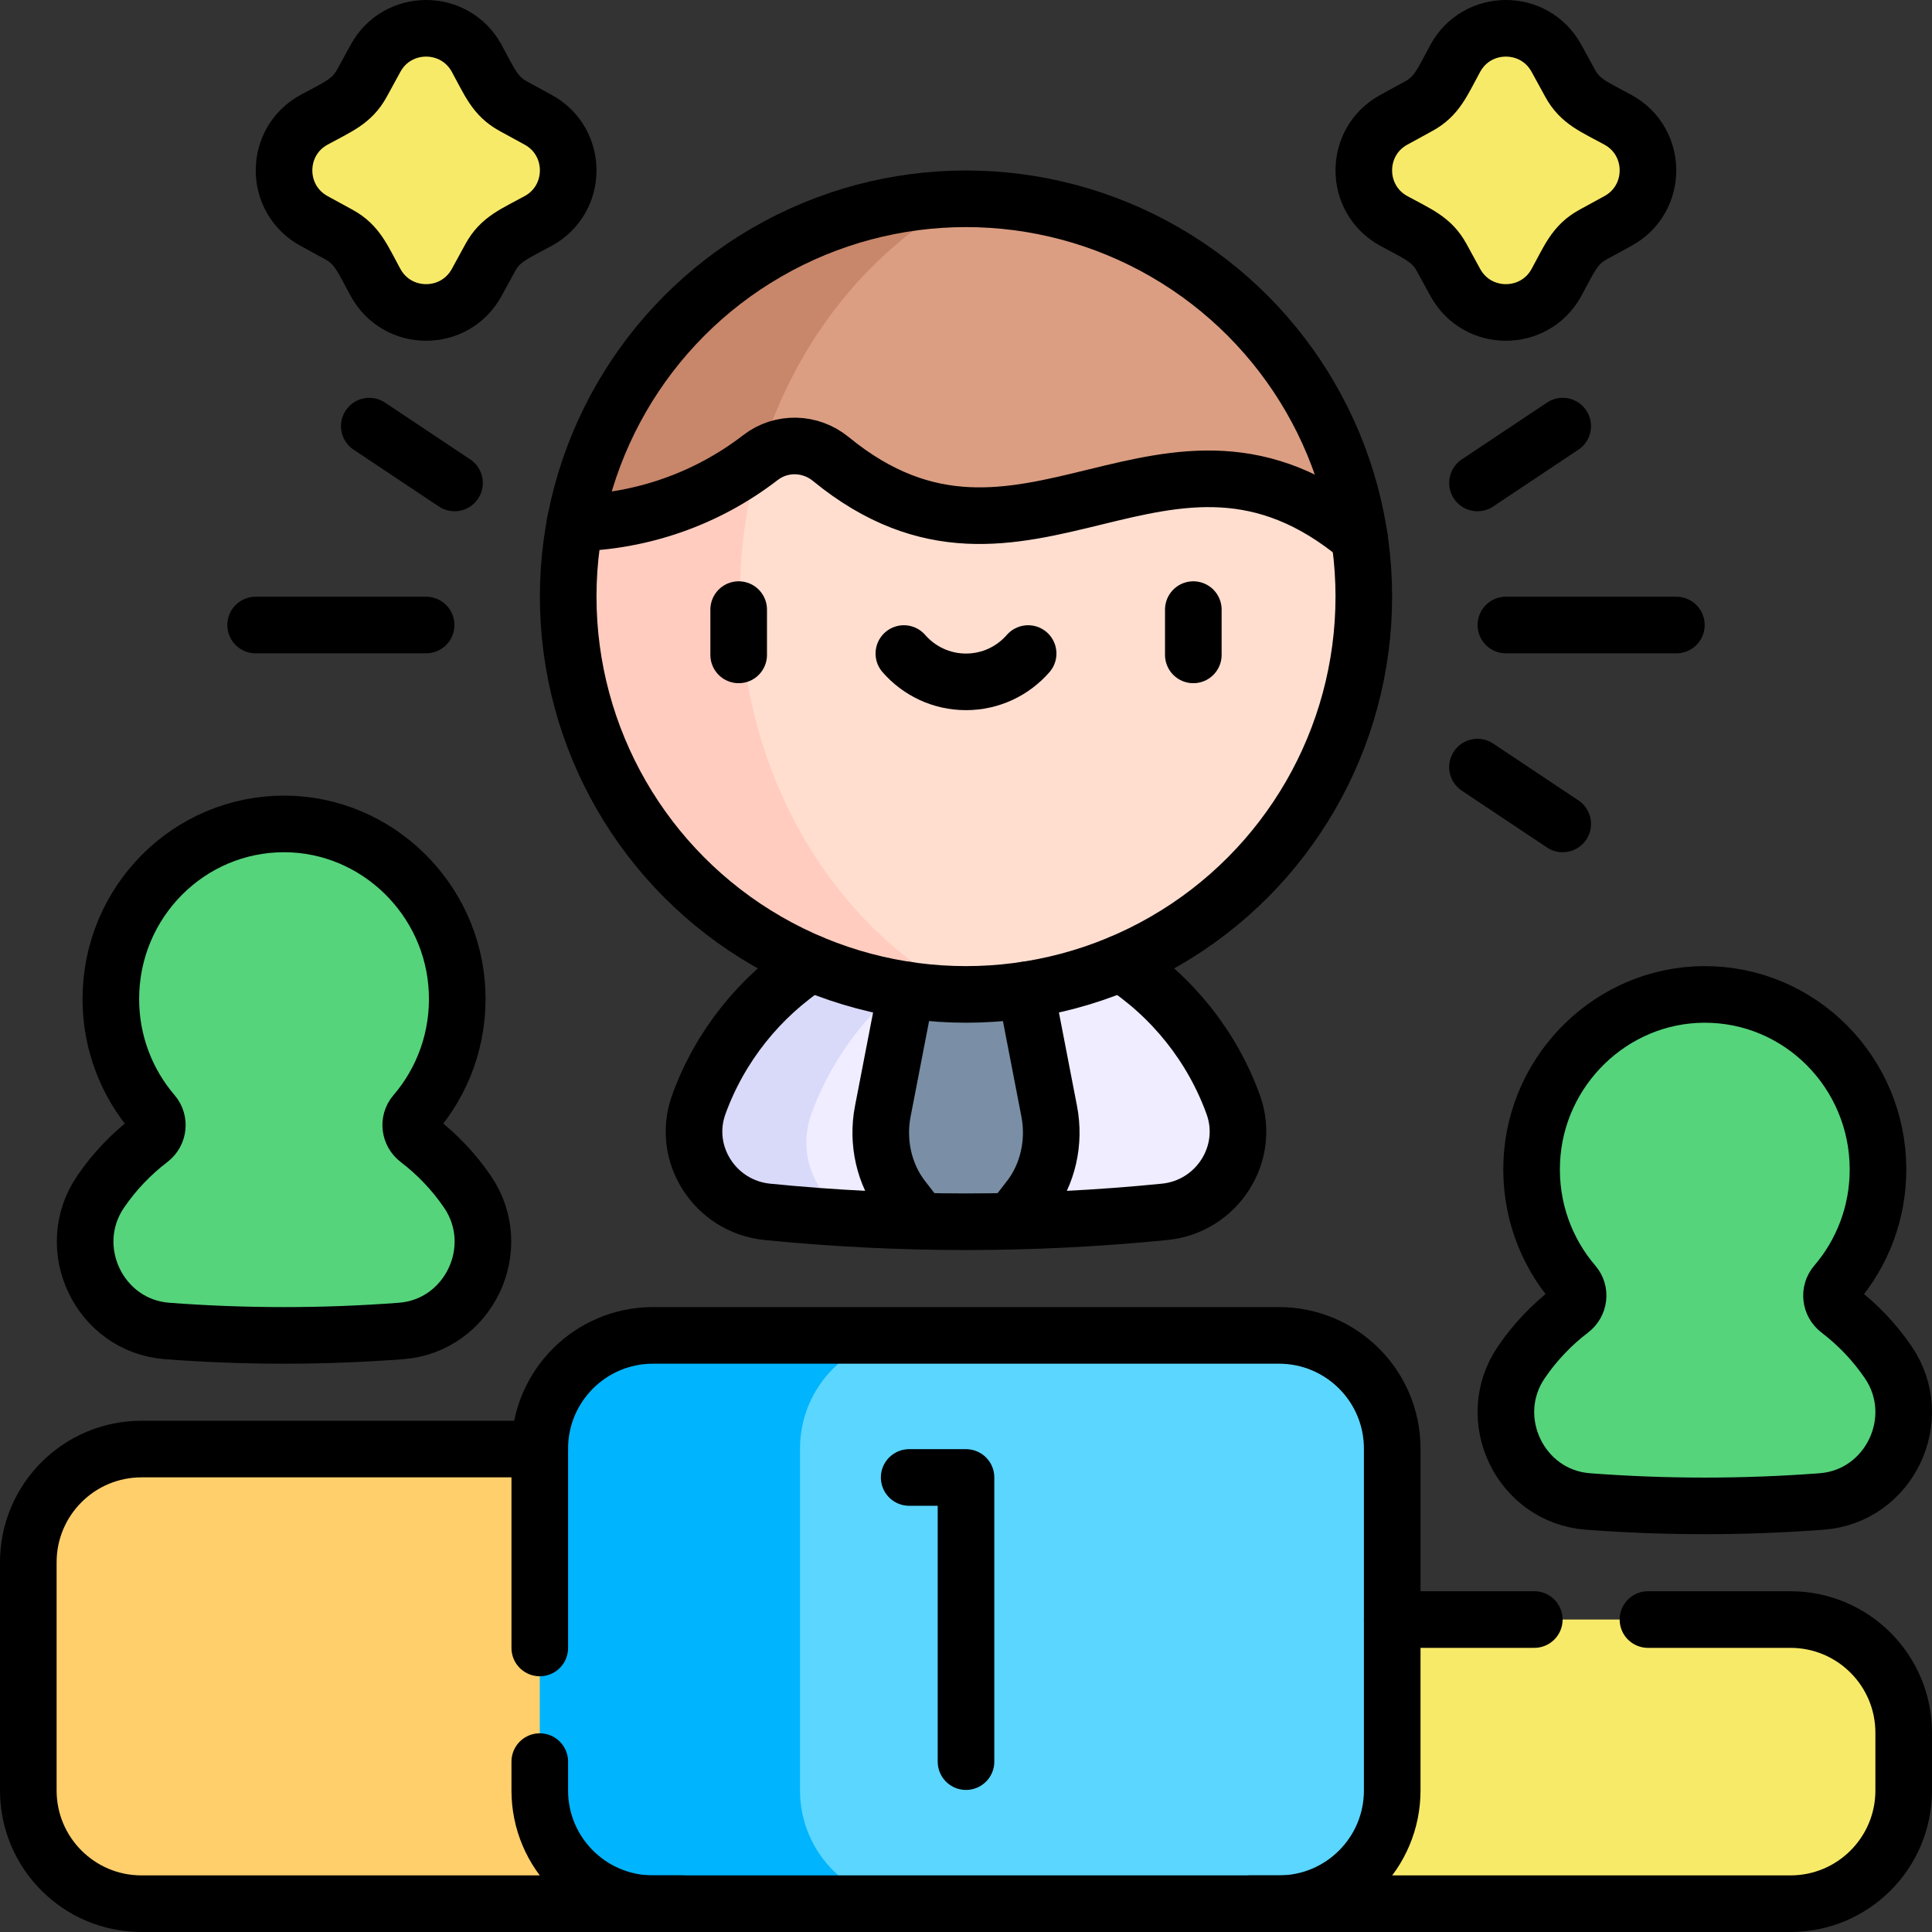 <svg version="1.1" id="Capa_1" xmlns="http://www.w3.org/2000/svg" xmlns:xlink="http://www.w3.org/1999/xlink" x="0px" y="0px" viewBox="0 0 511.941 511.941" style="enable-background:new 0 0 511.941 511.941;" xml:space="preserve">
<rect x="0" y="0" width="511.941" height="511.941" fill="#333333" stroke="none"/>
<g>
	<g>
		<path style="fill:#FFCF6B;" d="M180.676,504.441H37.5c-16.569,0-30-13.431-30-30v-60.471c0-16.569,13.431-30,30-30h105.529&#10;&#9;&#9;&#9;L180.676,504.441z"/>
		<path style="fill:#F8EA69;" d="M331.265,504.441h143.176c16.569,0,30-13.431,30-30v-15.294c0-16.569-13.431-30-30-30H368.912&#10;&#9;&#9;&#9;L331.265,504.441z"/>
		<path style="fill:#EFEDFF;" d="M308.62,321.111c-13.43,1.34-26.888,2.171-40.368,2.481c-2.6-4.65-7.572-7.471-12.832-7.271&#10;&#9;&#9;&#9;c-7.69,0.3-11.532,6.901-11.732,7.271c-1.07,0.47-7.228,0.279-16.468-0.381c-41.907-18.034-1.021-64.788,9.998-71.966&#10;&#9;&#9;&#9;c1.83-2.13,19.772-7.484,34.972-12.344c14.56,4.79,23.36,14.63,24.81,16.31c13.59,8.85,24.14,21.97,29.76,37.45&#10;&#9;&#9;&#9;C331.511,305.741,322.471,319.731,308.62,321.111z"/>
		<path style="fill:#D9D9F9;" d="M272.191,238.901c-15.2,4.86-24.27,15.04-26.1,17.17c-14.2,9.25-25.23,22.96-31.11,39.14&#10;&#9;&#9;&#9;c-4.14,11.41,1.76,23.49,12.24,28c-6.63-0.47-14.85-1.2-23.9-2.1c-13.85-1.38-22.89-15.37-18.14-28.45&#10;&#9;&#9;&#9;c5.62-15.48,16.17-28.6,29.76-37.45C228.734,239.221,251.194,231.993,272.191,238.901z"/>
		<path style="fill:#7A8FA5;" d="M240.141,262.319l-6.221,32.175c-1.579,8.169,0.36,16.701,5.227,22.994&#10;&#9;&#9;&#9;c5.051,6.531,4.548,5.778,4.541,6.104c8.188,0.19,16.376,0.19,24.564,0c-0.007-0.326-0.507,0.424,4.541-6.104&#10;&#9;&#9;&#9;c4.867-6.293,6.806-14.825,5.227-22.994l-6.22-32.174c-0.444-9.379-8.558-16.372-17.152-15.672&#10;&#9;&#9;&#9;C246.94,247.277,240.48,253.961,240.141,262.319z"/>
		<path style="fill:#FFDED0;" d="M271.8,262.32c-6.172,0.933-13.001,1.289-16.8,1.171c-40.229-5.434-72.977-34.979-82.03-73.746&#10;&#9;&#9;&#9;c-9.639-41.278,9.497-84.833,47.13-106.314c49.134-15.089,107.416,7.255,140.12,58.97&#10;&#9;&#9;&#9;C368.892,200.203,328.949,253.692,271.8,262.32z"/>
		<path style="fill:#FFCCBF;" d="M255.001,263.491c-65.041-0.516-114.853-59.983-102.63-124.9c4.6-7.77,26.18-42.47,67.73-55.16&#10;&#9;&#9;&#9;C177.312,141.177,193.271,229.701,255.001,263.491z"/>
		<path style="fill:#5AD6FF;" d="M368.911,383.85v90.59c0,16.57-13.43,30-30,30h-96.93c-16.57,0-50.013-13.43-50.013-30v-90.59&#10;&#9;&#9;&#9;c0-16.57,33.443-30,50.013-30h96.93C355.481,353.85,368.911,367.281,368.911,383.85z"/>
		<path style="fill:#00B4FD;" d="M241.981,504.441h-68.95c-16.57,0-30-13.43-30-30v-90.59c0-16.57,13.43-30,30-30h68.95&#10;&#9;&#9;&#9;c-16.57,0-30,13.43-30,30v90.59C211.981,491.011,225.411,504.441,241.981,504.441z"/>
		<path style="fill:#F8EA69;" d="M126.309,15.443c6.388,11.68,5.036,10.143,16.307,16.307c10.591,5.792,10.591,21.003,0,26.795&#10;&#9;&#9;&#9;c-11.68,6.388-10.143,5.036-16.307,16.307c-5.792,10.591-21.003,10.591-26.795,0c-6.228-11.388-4.736-9.978-16.307-16.307&#10;&#9;&#9;&#9;c-10.591-5.792-10.591-21.003,0-26.795c11.68-6.388,10.143-5.036,16.307-16.307C105.306,4.852,120.517,4.852,126.309,15.443z"/>
		<path style="fill:#F8EA69;" d="M385.632,15.443c-6.388,11.68-5.036,10.143-16.307,16.307c-10.591,5.792-10.591,21.003,0,26.795&#10;&#9;&#9;&#9;c11.388,6.228,9.978,4.736,16.307,16.307c5.792,10.591,21.003,10.591,26.795,0c6.388-11.68,5.036-10.143,16.307-16.307&#10;&#9;&#9;&#9;c10.591-5.792,10.591-21.003,0-26.795c-11.68-6.388-10.143-5.036-16.307-16.307C406.635,4.852,391.424,4.852,385.632,15.443z"/>
		<path style="fill:#55D47B;" d="M403.164,360.916c3.605-5.268,8.029-9.92,13.084-13.771c2.168-1.652,2.589-4.802,0.809-6.874&#10;&#9;&#9;&#9;c-7.408-8.628-11.718-20.046-11.172-32.488c1.075-24.541,21.316-44.161,45.621-44.281c25.453-0.126,46.126,20.691,46.126,46.388&#10;&#9;&#9;&#9;c0,11.605-4.219,22.213-11.189,30.347c-1.789,2.088-1.405,5.244,0.778,6.907c5.056,3.852,9.481,8.504,13.087,13.773&#10;&#9;&#9;&#9;c10.241,14.964,0.358,35.586-17.593,36.944c-20.623,1.56-41.333,1.56-61.957,0C402.805,396.502,392.923,375.88,403.164,360.916z"/>
		<path style="fill:#55D47B;" d="M123.836,315.74c-3.605-5.268-8.029-9.92-13.084-13.771c-2.168-1.652-2.589-4.802-0.809-6.874&#10;&#9;&#9;&#9;c7.408-8.628,11.718-20.046,11.172-32.488c-1.075-24.541-21.316-44.161-45.621-44.281c-25.453-0.126-46.126,20.691-46.126,46.388&#10;&#9;&#9;&#9;c0,11.605,4.219,22.213,11.189,30.347c1.789,2.088,1.405,5.244-0.778,6.907c-5.056,3.852-9.481,8.504-13.086,13.773&#10;&#9;&#9;&#9;c-10.241,14.964-0.358,35.586,17.593,36.944c20.623,1.56,41.333,1.56,61.957,0C124.195,351.325,134.077,330.703,123.836,315.74z"/>
		<path style="fill:#DB9E82;" d="M360.221,142.401c-51.37-42.86-88.75,21.24-140.07-20.78c-4.966-4.065-12.44-5.003-18.87-0.2&#10;&#9;&#9;&#9;c-17.583-36.315,14.091-65.95,53.74-68.73c0.32-0.01,0.63-0.01,0.95-0.01C308.861,52.681,352.641,91.621,360.221,142.401z"/>
		<path style="fill:#C8866A;" d="M255.021,52.691c-26.387,14.412-45.22,39.896-53.74,68.73c-14.17,10.86-31.33,16.79-48.91,17.17&#10;&#9;&#9;&#9;C161.451,89.991,203.88,53.141,255.021,52.691z"/>
	</g>
	<g>
		<g>
			<path style="fill:none;stroke:#000000;stroke-width:15;stroke-linecap:round;stroke-linejoin:round;stroke-miterlimit:10;" d="&#10;&#9;&#9;&#9;&#9;M297.003,255.216c13.587,8.848,24.142,21.963,29.762,37.444c4.748,13.078-4.299,27.07-18.144,28.453&#10;&#9;&#9;&#9;&#9;c-35.013,3.497-70.289,3.497-105.302,0c-13.845-1.383-22.892-15.374-18.144-28.453c5.621-15.481,16.175-28.596,29.762-37.444"/>
			<path style="fill:none;stroke:#000000;stroke-width:15;stroke-linecap:round;stroke-linejoin:round;stroke-miterlimit:10;" d="&#10;&#9;&#9;&#9;&#9;M268.249,323.365l4.545-5.877c4.867-6.293,6.806-14.825,5.227-22.994l-6.221-32.175"/>
			<path style="fill:none;stroke:#000000;stroke-width:15;stroke-linecap:round;stroke-linejoin:round;stroke-miterlimit:10;" d="&#10;&#9;&#9;&#9;&#9;M240.141,262.319l-6.221,32.175c-1.579,8.169,0.36,16.701,5.227,22.994l4.545,5.877"/>
			
				<circle style="fill:none;stroke:#000000;stroke-width:15;stroke-linecap:round;stroke-linejoin:round;stroke-miterlimit:10;" cx="255.971" cy="158.088" r="105.412"/>
			<g>
				
					<line style="fill:none;stroke:#000000;stroke-width:15;stroke-linecap:round;stroke-linejoin:round;stroke-miterlimit:10;" x1="195.735" y1="161.533" x2="195.735" y2="173.533"/>
				
					<line style="fill:none;stroke:#000000;stroke-width:15;stroke-linecap:round;stroke-linejoin:round;stroke-miterlimit:10;" x1="316.206" y1="161.533" x2="316.206" y2="173.533"/>
				<path style="fill:none;stroke:#000000;stroke-width:15;stroke-linecap:round;stroke-linejoin:round;stroke-miterlimit:10;" d="&#10;&#9;&#9;&#9;&#9;&#9;M239.506,173.176c4.003,4.594,9.892,7.501,16.464,7.501s12.461-2.907,16.464-7.501"/>
			</g>
			<path style="fill:none;stroke:#000000;stroke-width:15;stroke-linecap:round;stroke-linejoin:round;stroke-miterlimit:10;" d="&#10;&#9;&#9;&#9;&#9;M152.358,138.592c17.682-0.383,34.945-6.382,49.159-17.348c5.527-4.264,13.23-4.042,18.631,0.381&#10;&#9;&#9;&#9;&#9;c51.32,42.018,88.699-22.082,140.074,20.772"/>
		</g>
		<path style="fill:none;stroke:#000000;stroke-width:15;stroke-linecap:round;stroke-linejoin:round;stroke-miterlimit:10;" d="&#10;&#9;&#9;&#9;M143.029,436.676v-52.824c0-16.569,13.431-30,30-30h165.882c16.569,0,30,13.431,30,30v90.588c0,16.569-13.431,30-30,30H173.029&#10;&#9;&#9;&#9;c-16.569,0-30-13.431-30-30v-7.647"/>
		<g>
			
				<polyline style="fill:none;stroke:#000000;stroke-width:15;stroke-linecap:round;stroke-linejoin:round;stroke-miterlimit:10;" points="&#10;&#9;&#9;&#9;&#9;240.912,391.5 255.971,391.5 255.971,466.794 &#9;&#9;&#9;"/>
		</g>
		<path style="fill:none;stroke:#000000;stroke-width:15;stroke-linecap:round;stroke-linejoin:round;stroke-miterlimit:10;" d="&#10;&#9;&#9;&#9;M180.676,504.441H37.5c-16.569,0-30-13.431-30-30v-60.471c0-16.569,13.431-30,30-30h105.529"/>
		
			<line style="fill:none;stroke:#000000;stroke-width:15;stroke-linecap:round;stroke-linejoin:round;stroke-miterlimit:10;" x1="406.559" y1="429.147" x2="368.912" y2="429.147"/>
		<path style="fill:none;stroke:#000000;stroke-width:15;stroke-linecap:round;stroke-linejoin:round;stroke-miterlimit:10;" d="&#10;&#9;&#9;&#9;M331.265,504.441h143.176c16.569,0,30-13.431,30-30v-15.294c0-16.569-13.431-30-30-30h-37.765"/>
		
			<line style="fill:none;stroke:#000000;stroke-width:15;stroke-linecap:round;stroke-linejoin:round;stroke-miterlimit:10;" x1="399.029" y1="165.618" x2="444.206" y2="165.618"/>
		
			<line style="fill:none;stroke:#000000;stroke-width:15;stroke-linecap:round;stroke-linejoin:round;stroke-miterlimit:10;" x1="391.5" y1="127.971" x2="414.088" y2="112.912"/>
		
			<line style="fill:none;stroke:#000000;stroke-width:15;stroke-linecap:round;stroke-linejoin:round;stroke-miterlimit:10;" x1="391.5" y1="203.265" x2="414.088" y2="218.324"/>
		
			<line style="fill:none;stroke:#000000;stroke-width:15;stroke-linecap:round;stroke-linejoin:round;stroke-miterlimit:10;" x1="112.912" y1="165.618" x2="67.735" y2="165.618"/>
		
			<line style="fill:none;stroke:#000000;stroke-width:15;stroke-linecap:round;stroke-linejoin:round;stroke-miterlimit:10;" x1="120.441" y1="127.971" x2="97.853" y2="112.912"/>
		<path style="fill:none;stroke:#000000;stroke-width:15;stroke-linecap:round;stroke-linejoin:round;stroke-miterlimit:10;" d="&#10;&#9;&#9;&#9;M126.309,15.443c3.459,6.325,4.815,10.022,9.689,12.687l6.617,3.619c10.591,5.792,10.591,21.003,0,26.795&#10;&#9;&#9;&#9;c-6.325,3.459-10.022,4.815-12.687,9.689l-3.619,6.617c-5.792,10.591-21.003,10.591-26.795,0&#10;&#9;&#9;&#9;c-3.459-6.325-4.815-10.022-9.689-12.687l-6.617-3.619c-10.591-5.792-10.591-21.003,0-26.795&#10;&#9;&#9;&#9;c6.325-3.459,10.022-4.815,12.687-9.689l3.619-6.617C105.306,4.852,120.517,4.852,126.309,15.443z"/>
		<path style="fill:none;stroke:#000000;stroke-width:15;stroke-linecap:round;stroke-linejoin:round;stroke-miterlimit:10;" d="&#10;&#9;&#9;&#9;M385.632,15.443c-3.459,6.325-4.815,10.022-9.689,12.687l-6.617,3.619c-10.591,5.792-10.591,21.003,0,26.795&#10;&#9;&#9;&#9;c6.325,3.459,10.022,4.815,12.687,9.689l3.619,6.617c5.792,10.591,21.003,10.591,26.795,0c3.459-6.325,4.815-10.022,9.689-12.687&#10;&#9;&#9;&#9;l6.617-3.619c10.591-5.792,10.591-21.003,0-26.795c-6.325-3.459-10.022-4.815-12.687-9.689l-3.619-6.617&#10;&#9;&#9;&#9;C406.635,4.852,391.424,4.852,385.632,15.443z"/>
		<path style="fill:none;stroke:#000000;stroke-width:15;stroke-linecap:round;stroke-linejoin:round;stroke-miterlimit:10;" d="&#10;&#9;&#9;&#9;M403.164,360.916c3.605-5.268,8.029-9.92,13.084-13.771c2.168-1.652,2.589-4.802,0.809-6.874&#10;&#9;&#9;&#9;c-7.408-8.628-11.718-20.046-11.172-32.488c1.075-24.541,21.316-44.161,45.621-44.281c25.453-0.126,46.126,20.691,46.126,46.388&#10;&#9;&#9;&#9;c0,11.605-4.219,22.213-11.189,30.347c-1.789,2.088-1.405,5.244,0.778,6.907c5.056,3.852,9.481,8.504,13.087,13.773&#10;&#9;&#9;&#9;c10.241,14.964,0.358,35.586-17.593,36.944c-20.623,1.56-41.333,1.56-61.957,0C402.805,396.502,392.923,375.88,403.164,360.916z"/>
		<path style="fill:none;stroke:#000000;stroke-width:15;stroke-linecap:round;stroke-linejoin:round;stroke-miterlimit:10;" d="&#10;&#9;&#9;&#9;M123.836,315.74c-3.605-5.268-8.029-9.92-13.084-13.771c-2.168-1.652-2.589-4.802-0.809-6.874&#10;&#9;&#9;&#9;c7.408-8.628,11.718-20.046,11.172-32.488c-1.075-24.541-21.316-44.161-45.621-44.281c-25.453-0.126-46.126,20.691-46.126,46.388&#10;&#9;&#9;&#9;c0,11.605,4.219,22.213,11.189,30.347c1.789,2.088,1.405,5.244-0.778,6.907c-5.056,3.852-9.481,8.504-13.086,13.773&#10;&#9;&#9;&#9;c-10.241,14.964-0.358,35.586,17.593,36.944c20.623,1.56,41.333,1.56,61.957,0C124.195,351.325,134.077,330.703,123.836,315.74z"/>
	</g>
</g>
<g>
</g>
<g>
</g>
<g>
</g>
<g>
</g>
<g>
</g>
<g>
</g>
<g>
</g>
<g>
</g>
<g>
</g>
<g>
</g>
<g>
</g>
<g>
</g>
<g>
</g>
<g>
</g>
<g>
</g>
</svg>